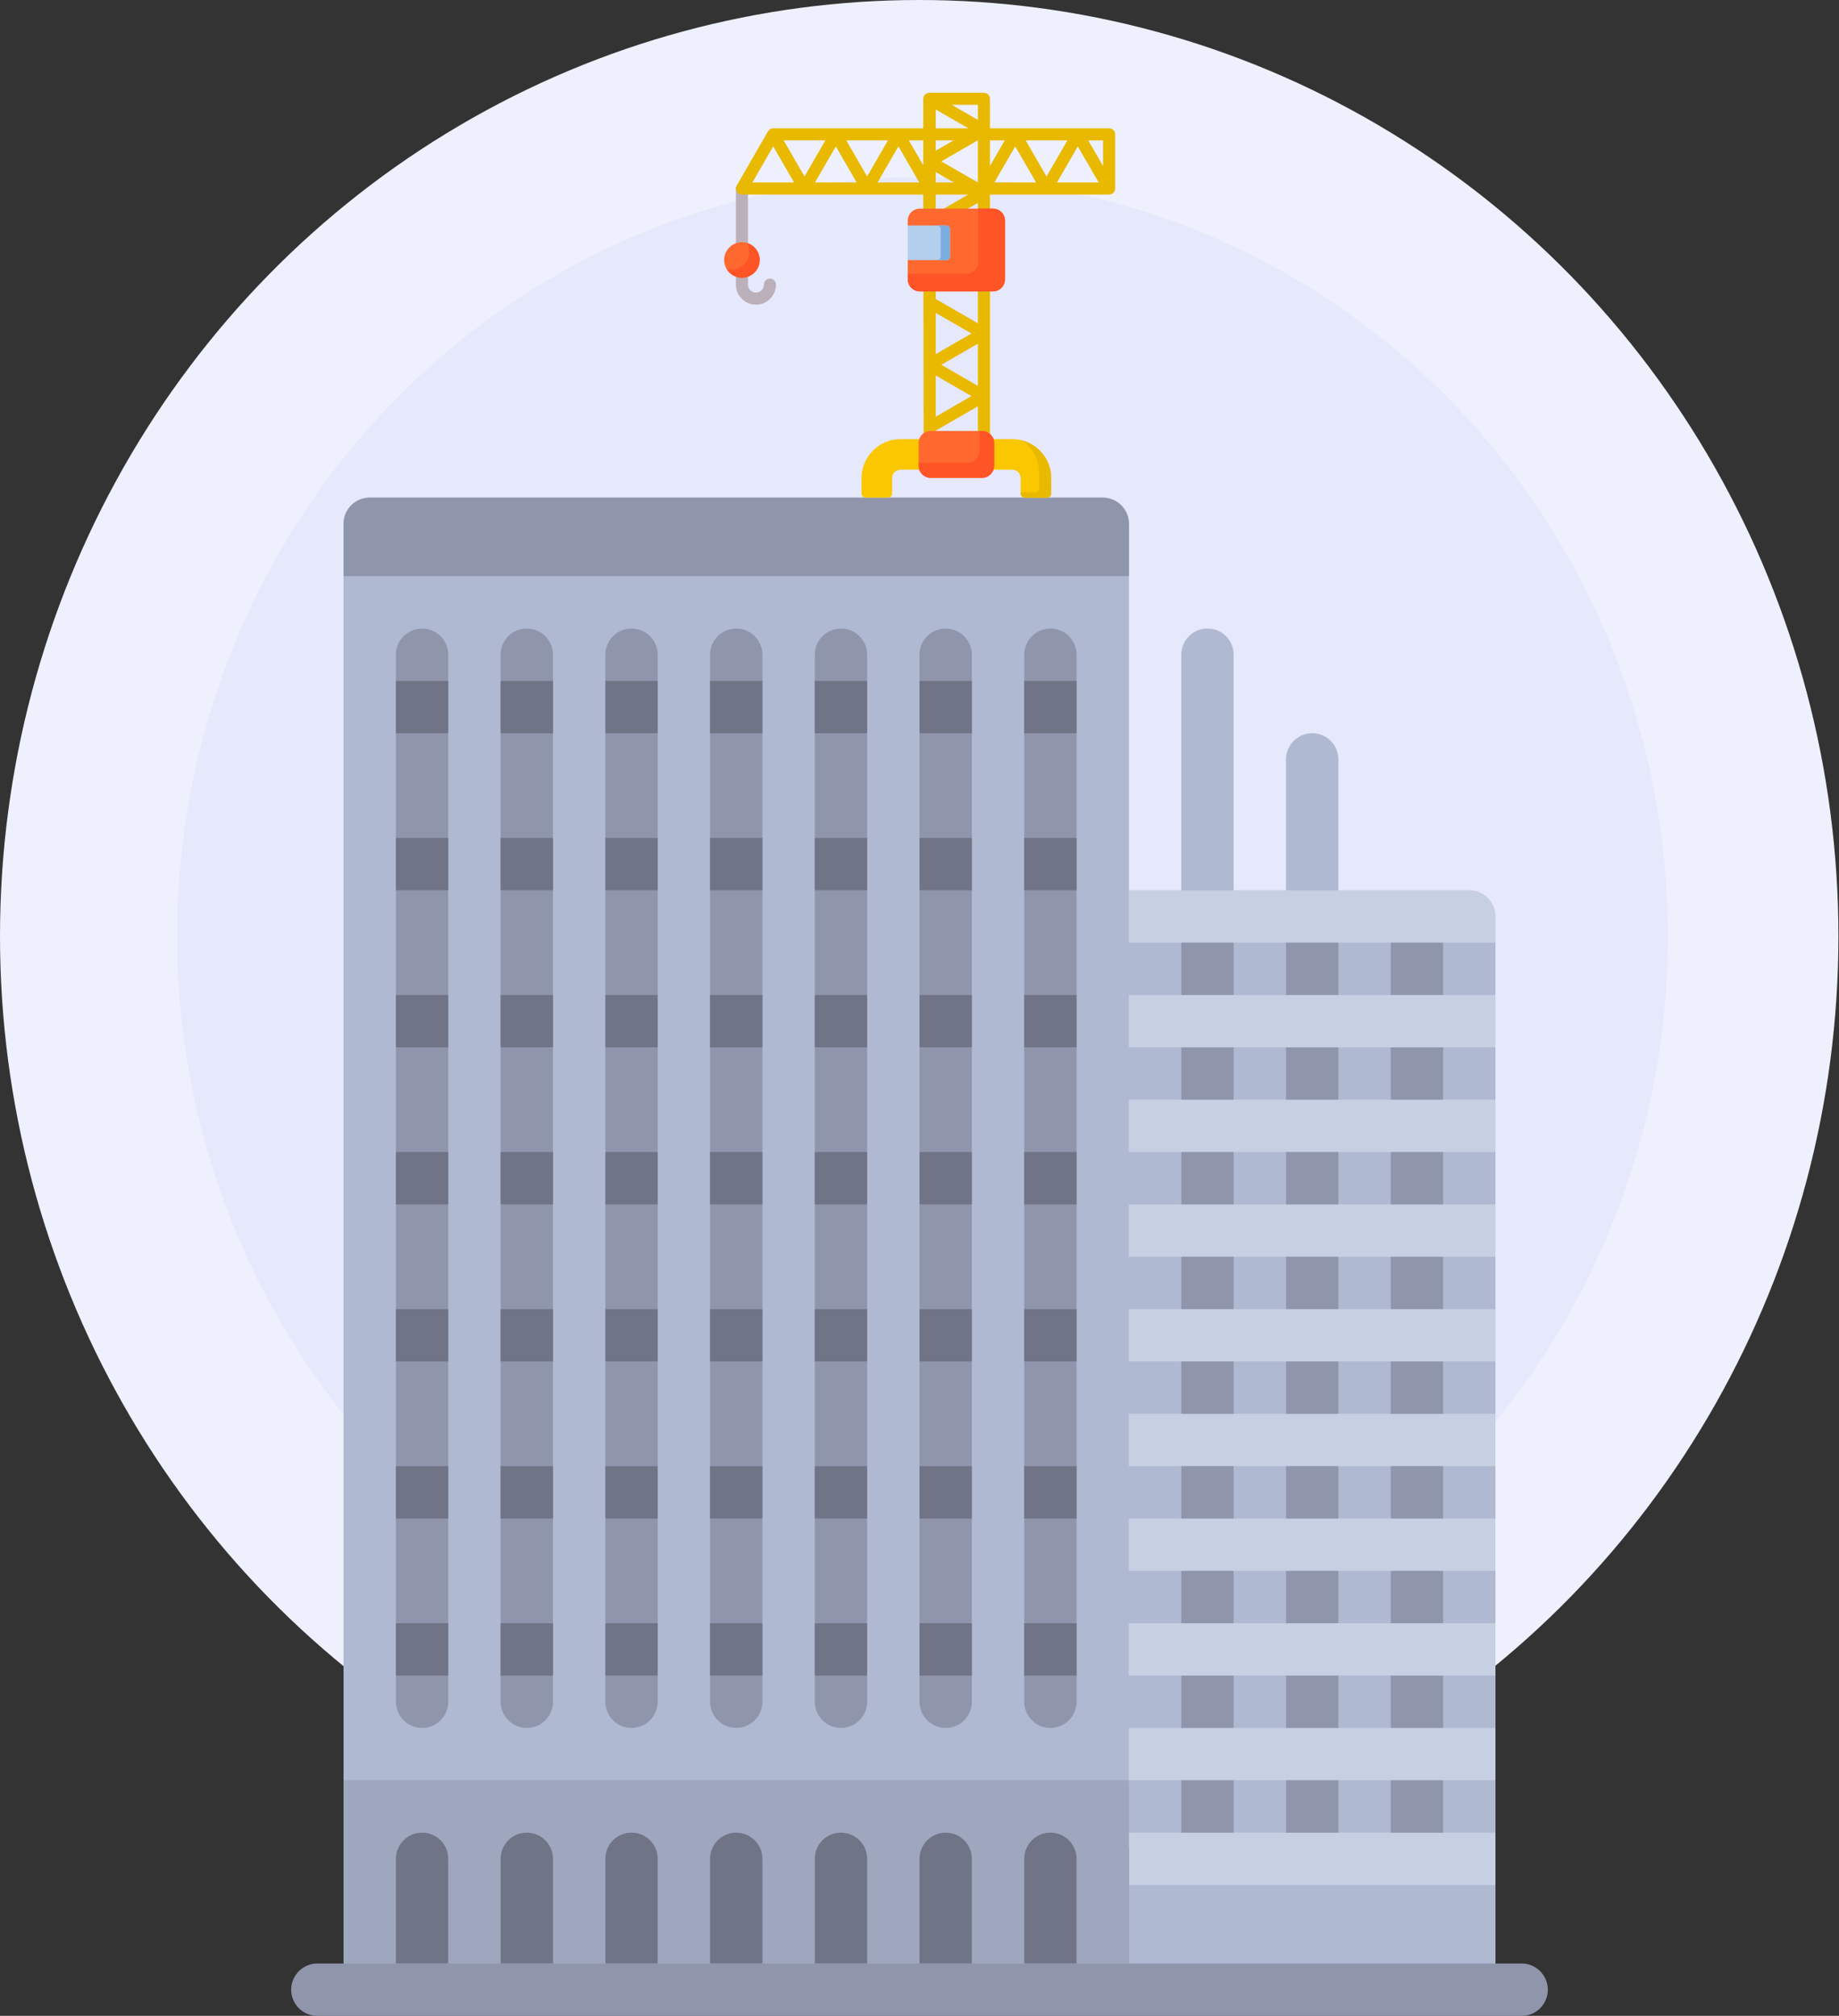 <svg width="218" height="239" viewBox="0 0 218 239" fill="none" xmlns="http://www.w3.org/2000/svg">
<rect x="0" y="0" width="218" height="239" fill="#333333" stroke="none"/>
<ellipse cx="108.966" cy="111" rx="108.966" ry="111" fill="#EEF0FE"/>
<ellipse cx="109.351" cy="111" rx="88.351" ry="90" fill="#E6E8FB"/>
<path d="M143.138 74.517C141.424 74.517 140.034 75.907 140.034 77.621V111.759H146.241V77.621C146.241 75.907 144.852 74.517 143.138 74.517Z" fill="#AFB9D2"/>
<path d="M155.552 86.931C153.838 86.931 152.448 88.321 152.448 90.035V124.172H158.655V90.035C158.655 88.321 157.266 86.931 155.552 86.931Z" fill="#AFB9D2"/>
<path d="M133.828 105.552H174.173C175.886 105.552 177.276 106.942 177.276 108.655V235.897H133.828V105.552Z" fill="#C7CFE2"/>
<path d="M177.276 223.483H133.828V235.896H177.276V223.483Z" fill="#AFB9D2"/>
<path d="M177.276 211.069H130.724V217.276H177.276V211.069Z" fill="#AFB9D2"/>
<path d="M171.069 211.069H164.862V217.276H171.069V211.069Z" fill="#8F96AC"/>
<path d="M146.241 211.069H140.035V217.276H146.241V211.069Z" fill="#8F96AC"/>
<path d="M158.655 211.069H152.448V217.276H158.655V211.069Z" fill="#8F96AC"/>
<path d="M177.276 198.655H130.724V204.862H177.276V198.655Z" fill="#AFB9D2"/>
<path d="M171.069 198.655H164.862V204.862H171.069V198.655Z" fill="#8F96AC"/>
<path d="M146.241 198.655H140.035V204.862H146.241V198.655Z" fill="#8F96AC"/>
<path d="M158.655 198.655H152.448V204.862H158.655V198.655Z" fill="#8F96AC"/>
<path d="M177.276 186.241H130.724V192.448H177.276V186.241Z" fill="#AFB9D2"/>
<path d="M171.069 186.241H164.862V192.448H171.069V186.241Z" fill="#8F96AC"/>
<path d="M146.241 186.241H140.035V192.448H146.241V186.241Z" fill="#8F96AC"/>
<path d="M158.655 186.241H152.448V192.448H158.655V186.241Z" fill="#8F96AC"/>
<path d="M177.276 173.828H130.724V180.035H177.276V173.828Z" fill="#AFB9D2"/>
<path d="M171.069 173.828H164.862V180.035H171.069V173.828Z" fill="#8F96AC"/>
<path d="M146.241 173.828H140.035V180.035H146.241V173.828Z" fill="#8F96AC"/>
<path d="M158.655 173.828H152.448V180.035H158.655V173.828Z" fill="#8F96AC"/>
<path d="M177.276 161.414H130.724V167.621H177.276V161.414Z" fill="#AFB9D2"/>
<path d="M171.069 161.414H164.862V167.621H171.069V161.414Z" fill="#8F96AC"/>
<path d="M146.241 161.414H140.035V167.621H146.241V161.414Z" fill="#8F96AC"/>
<path d="M158.655 161.414H152.448V167.621H158.655V161.414Z" fill="#8F96AC"/>
<path d="M177.276 149H130.724V155.207H177.276V149Z" fill="#AFB9D2"/>
<path d="M171.069 149H164.862V155.207H171.069V149Z" fill="#8F96AC"/>
<path d="M146.241 149H140.035V155.207H146.241V149Z" fill="#8F96AC"/>
<path d="M158.655 149H152.448V155.207H158.655V149Z" fill="#8F96AC"/>
<path d="M177.276 136.586H130.724V142.793H177.276V136.586Z" fill="#AFB9D2"/>
<path d="M171.069 136.586H164.862V142.793H171.069V136.586Z" fill="#8F96AC"/>
<path d="M146.241 136.586H140.035V142.793H146.241V136.586Z" fill="#8F96AC"/>
<path d="M158.655 136.586H152.448V142.793H158.655V136.586Z" fill="#8F96AC"/>
<path d="M177.276 124.172H130.724V130.379H177.276V124.172Z" fill="#AFB9D2"/>
<path d="M171.069 124.172H164.862V130.379H171.069V124.172Z" fill="#8F96AC"/>
<path d="M146.241 124.172H140.035V130.379H146.241V124.172Z" fill="#8F96AC"/>
<path d="M158.655 124.172H152.448V130.379H158.655V124.172Z" fill="#8F96AC"/>
<path d="M177.276 111.759H130.724V117.965H177.276V111.759Z" fill="#AFB9D2"/>
<path d="M171.069 111.759H164.862V117.965H171.069V111.759Z" fill="#8F96AC"/>
<path d="M146.241 111.759H140.035V117.965H146.241V111.759Z" fill="#8F96AC"/>
<path d="M158.655 111.759H152.448V117.965H158.655V111.759Z" fill="#8F96AC"/>
<path d="M133.828 235.896H40.724V62.104C40.724 60.39 42.114 59 43.828 59H130.724C132.438 59 133.828 60.39 133.828 62.104V235.896Z" fill="#AFB9D2"/>
<path d="M50.035 204.862C48.321 204.862 46.931 203.473 46.931 201.759V77.621C46.931 75.907 48.321 74.517 50.035 74.517C51.748 74.517 53.138 75.907 53.138 77.621V201.759C53.138 203.473 51.748 204.862 50.035 204.862Z" fill="#8F96AC"/>
<path d="M133.828 211.069H40.724V235.897H133.828V211.069Z" fill="#9FA7BF"/>
<path d="M53.138 232.793V220.379C53.138 218.666 51.748 217.276 50.034 217.276C48.32 217.276 46.931 218.666 46.931 220.379V232.793H53.138Z" fill="#707487"/>
<path d="M62.448 204.862C60.734 204.862 59.345 203.473 59.345 201.759V77.621C59.345 75.907 60.734 74.517 62.448 74.517C64.162 74.517 65.552 75.907 65.552 77.621V201.759C65.552 203.473 64.162 204.862 62.448 204.862Z" fill="#8F96AC"/>
<path d="M65.552 232.793V220.379C65.552 218.666 64.162 217.276 62.448 217.276C60.734 217.276 59.345 218.666 59.345 220.379V232.793H65.552Z" fill="#707487"/>
<path d="M74.862 204.862C73.148 204.862 71.759 203.473 71.759 201.759V77.621C71.759 75.907 73.148 74.517 74.862 74.517C76.576 74.517 77.966 75.907 77.966 77.621V201.759C77.966 203.473 76.576 204.862 74.862 204.862Z" fill="#8F96AC"/>
<path d="M77.966 232.793V220.379C77.966 218.666 76.576 217.276 74.862 217.276C73.148 217.276 71.758 218.666 71.758 220.379V232.793H77.966Z" fill="#707487"/>
<path d="M87.276 204.862C85.562 204.862 84.172 203.473 84.172 201.759V77.621C84.172 75.907 85.562 74.517 87.276 74.517C88.99 74.517 90.38 75.907 90.38 77.621V201.759C90.379 203.473 88.99 204.862 87.276 204.862Z" fill="#8F96AC"/>
<path d="M90.379 232.793V220.379C90.379 218.666 88.99 217.276 87.276 217.276C85.562 217.276 84.172 218.666 84.172 220.379V232.793H90.379Z" fill="#707487"/>
<path d="M99.689 204.862C97.976 204.862 96.586 203.473 96.586 201.759V77.621C96.586 75.907 97.976 74.517 99.689 74.517C101.403 74.517 102.793 75.907 102.793 77.621V201.759C102.793 203.473 101.403 204.862 99.689 204.862Z" fill="#8F96AC"/>
<path d="M102.793 232.793V220.379C102.793 218.666 101.403 217.276 99.689 217.276C97.976 217.276 96.586 218.666 96.586 220.379V232.793H102.793Z" fill="#707487"/>
<path d="M112.104 204.862C110.39 204.862 109 203.473 109 201.759V77.621C109 75.907 110.39 74.517 112.104 74.517C113.817 74.517 115.207 75.907 115.207 77.621V201.759C115.207 203.473 113.817 204.862 112.104 204.862Z" fill="#8F96AC"/>
<path d="M115.207 232.793V220.379C115.207 218.666 113.817 217.276 112.103 217.276C110.389 217.276 109 218.665 109 220.379V232.793H115.207V232.793Z" fill="#707487"/>
<path d="M124.517 204.862C122.803 204.862 121.414 203.473 121.414 201.759V77.621C121.414 75.907 122.803 74.517 124.517 74.517C126.231 74.517 127.621 75.907 127.621 77.621V201.759C127.621 203.473 126.231 204.862 124.517 204.862Z" fill="#8F96AC"/>
<path d="M127.621 232.793V220.379C127.621 218.666 126.231 217.276 124.517 217.276C122.803 217.276 121.414 218.666 121.414 220.379V232.793H127.621Z" fill="#707487"/>
<path d="M53.138 192.448H46.931V198.655H53.138V192.448Z" fill="#707487"/>
<path d="M65.552 192.448H59.345V198.655H65.552V192.448Z" fill="#707487"/>
<path d="M77.965 192.448H71.758V198.655H77.965V192.448Z" fill="#707487"/>
<path d="M90.379 192.448H84.172V198.655H90.379V192.448Z" fill="#707487"/>
<path d="M102.793 192.448H96.586V198.655H102.793V192.448Z" fill="#707487"/>
<path d="M115.207 192.448H109V198.655H115.207V192.448Z" fill="#707487"/>
<path d="M127.62 192.448H121.414V198.655H127.62V192.448Z" fill="#707487"/>
<path d="M53.138 173.828H46.931V180.035H53.138V173.828Z" fill="#707487"/>
<path d="M65.552 173.828H59.345V180.035H65.552V173.828Z" fill="#707487"/>
<path d="M77.965 173.828H71.758V180.035H77.965V173.828Z" fill="#707487"/>
<path d="M90.379 173.828H84.172V180.035H90.379V173.828Z" fill="#707487"/>
<path d="M102.793 173.828H96.586V180.035H102.793V173.828Z" fill="#707487"/>
<path d="M115.207 173.828H109V180.035H115.207V173.828Z" fill="#707487"/>
<path d="M127.62 173.828H121.414V180.035H127.62V173.828Z" fill="#707487"/>
<path d="M53.138 155.207H46.931V161.414H53.138V155.207Z" fill="#707487"/>
<path d="M65.552 155.207H59.345V161.414H65.552V155.207Z" fill="#707487"/>
<path d="M77.965 155.207H71.758V161.414H77.965V155.207Z" fill="#707487"/>
<path d="M90.379 155.207H84.172V161.414H90.379V155.207Z" fill="#707487"/>
<path d="M102.793 155.207H96.586V161.414H102.793V155.207Z" fill="#707487"/>
<path d="M115.207 155.207H109V161.414H115.207V155.207Z" fill="#707487"/>
<path d="M127.62 155.207H121.414V161.414H127.62V155.207Z" fill="#707487"/>
<path d="M53.138 136.586H46.931V142.793H53.138V136.586Z" fill="#707487"/>
<path d="M65.552 136.586H59.345V142.793H65.552V136.586Z" fill="#707487"/>
<path d="M77.965 136.586H71.758V142.793H77.965V136.586Z" fill="#707487"/>
<path d="M90.379 136.586H84.172V142.793H90.379V136.586Z" fill="#707487"/>
<path d="M102.793 136.586H96.586V142.793H102.793V136.586Z" fill="#707487"/>
<path d="M115.207 136.586H109V142.793H115.207V136.586Z" fill="#707487"/>
<path d="M127.62 136.586H121.414V142.793H127.62V136.586Z" fill="#707487"/>
<path d="M53.138 117.965H46.931V124.172H53.138V117.965Z" fill="#707487"/>
<path d="M65.552 117.965H59.345V124.172H65.552V117.965Z" fill="#707487"/>
<path d="M77.965 117.965H71.758V124.172H77.965V117.965Z" fill="#707487"/>
<path d="M90.379 117.965H84.172V124.172H90.379V117.965Z" fill="#707487"/>
<path d="M102.793 117.965H96.586V124.172H102.793V117.965Z" fill="#707487"/>
<path d="M115.207 117.965H109V124.172H115.207V117.965Z" fill="#707487"/>
<path d="M127.62 117.965H121.414V124.172H127.62V117.965Z" fill="#707487"/>
<path d="M53.138 99.345H46.931V105.552H53.138V99.345Z" fill="#707487"/>
<path d="M65.552 99.345H59.345V105.552H65.552V99.345Z" fill="#707487"/>
<path d="M77.965 99.345H71.758V105.552H77.965V99.345Z" fill="#707487"/>
<path d="M90.379 99.345H84.172V105.552H90.379V99.345Z" fill="#707487"/>
<path d="M102.793 99.345H96.586V105.552H102.793V99.345Z" fill="#707487"/>
<path d="M115.207 99.345H109V105.552H115.207V99.345Z" fill="#707487"/>
<path d="M127.62 99.345H121.414V105.552H127.62V99.345Z" fill="#707487"/>
<path d="M53.138 80.724H46.931V86.931H53.138V80.724Z" fill="#707487"/>
<path d="M65.552 80.724H59.345V86.931H65.552V80.724Z" fill="#707487"/>
<path d="M77.965 80.724H71.758V86.931H77.965V80.724Z" fill="#707487"/>
<path d="M90.379 80.724H84.172V86.931H90.379V80.724Z" fill="#707487"/>
<path d="M102.793 80.724H96.586V86.931H102.793V80.724Z" fill="#707487"/>
<path d="M115.207 80.724H109V86.931H115.207V80.724Z" fill="#707487"/>
<path d="M127.62 80.724H121.414V86.931H127.62V80.724Z" fill="#707487"/>
<path d="M133.828 68.31H40.724V62.104C40.724 60.39 42.114 59 43.828 59H130.724C132.438 59 133.828 60.39 133.828 62.104V68.31Z" fill="#8F96AC"/>
<path d="M180.379 239H37.621C35.907 239 34.517 237.61 34.517 235.896C34.517 234.183 35.907 232.793 37.621 232.793H180.379C182.093 232.793 183.483 234.183 183.483 235.896C183.483 237.61 182.093 239 180.379 239Z" fill="#8F96AC"/>
<g clip-path="url(#clip0)">
<path d="M89.611 36.12C88.301 36.12 87.235 35.053 87.235 33.743V22.353C87.235 21.959 87.555 21.638 87.95 21.638C88.344 21.638 88.664 21.959 88.664 22.353V33.743C88.664 34.265 89.089 34.69 89.611 34.69C90.134 34.69 90.559 34.265 90.559 33.743C90.559 33.348 90.879 33.028 91.274 33.028C91.668 33.028 91.988 33.348 91.988 33.743C91.988 35.053 90.922 36.12 89.611 36.12Z" fill="#BBB0BA"/>
<path d="M90.055 30.822C90.055 31.985 89.112 32.928 87.95 32.928C86.786 32.928 85.844 31.985 85.844 30.822C85.844 29.66 86.786 28.717 87.95 28.717C89.112 28.717 90.055 29.66 90.055 30.822Z" fill="#FF6930"/>
<path d="M88.522 28.796C88.709 29.111 88.816 29.477 88.816 29.87C88.816 31.032 87.874 31.975 86.711 31.975C86.512 31.975 86.32 31.947 86.138 31.896C86.505 32.513 87.179 32.928 87.95 32.928C89.112 32.928 90.055 31.985 90.055 30.822C90.055 29.858 89.407 29.046 88.522 28.796Z" fill="#FF5426"/>
<path d="M131.478 15.212H117.351V11.714C117.351 11.32 117.031 11 116.637 11H110.211C110.201 11 110.191 11.001 110.181 11.002C110.051 10.997 109.919 11.028 109.802 11.096C109.58 11.223 109.444 11.459 109.444 11.714V15.212H91.66C91.404 15.212 91.168 15.348 91.041 15.57L87.331 21.996C87.203 22.217 87.203 22.489 87.331 22.71C87.458 22.931 87.694 23.068 87.949 23.068H109.444L109.496 52.744C109.496 53.139 109.816 53.459 110.211 53.459H116.637C117.031 53.459 117.351 53.139 117.351 52.744V23.067H131.478C131.868 23.067 132.193 22.741 132.193 22.353V15.927C132.192 15.532 131.872 15.212 131.478 15.212ZM89.187 21.638L91.66 17.356L94.132 21.638H89.187ZM92.897 16.641H97.842L95.37 20.924L92.897 16.641ZM96.607 21.638L99.08 17.356L101.552 21.638H96.607ZM100.318 16.641H105.263L102.79 20.924L100.318 16.641ZM104.028 21.638L106.501 17.356L108.973 21.638H104.028ZM109.445 19.597L107.738 16.641H109.445V19.597ZM110.925 37.097L115.156 39.54L110.925 41.983V37.097ZM110.925 44.517L115.156 46.96L110.925 49.403V44.517ZM111.588 43.25L115.923 40.748V45.752L111.588 43.25ZM115.923 21.637L111.588 19.135L115.908 16.641H115.922V21.637H115.923ZM115.923 12.429V14.217L112.826 12.429H115.923ZM110.925 12.982L114.788 15.212H110.925V12.982ZM110.925 16.641H113.049L110.925 17.868V16.641ZM110.925 20.402L113.066 21.638H110.925V20.402ZM110.925 23.067H114.771L110.925 25.288V23.067ZM115.923 24.053V38.332L110.925 35.447V26.938L115.923 24.053ZM110.925 52.029V51.053L115.922 48.168V52.029H110.925ZM117.351 16.641H119.11L117.351 19.686V16.641ZM117.874 21.638L120.347 17.356L122.82 21.638H117.874ZM121.585 16.641H126.53L124.057 20.924L121.585 16.641ZM125.295 21.638L127.768 17.356L130.24 21.638H125.295ZM130.763 19.686L129.005 16.641H130.763V19.686Z" fill="#E9B900"/>
<path d="M124.122 59H121.486C121.214 59 120.994 58.779 120.994 58.508V56.69C120.994 56.134 120.543 55.683 119.986 55.683H106.758C106.202 55.683 105.751 56.134 105.751 56.69V58.508C105.751 58.779 105.53 59 105.258 59H102.622C102.351 59 102.13 58.779 102.13 58.508V56.69C102.13 54.135 104.202 52.062 106.758 52.062H119.986C122.542 52.062 124.614 54.135 124.614 56.691V58.508C124.614 58.779 124.393 59 124.122 59Z" fill="#FBC700"/>
<path d="M121.119 52.203C122.364 53.032 123.185 54.448 123.185 56.056V57.874C123.185 58.146 122.964 58.366 122.693 58.366H120.994V58.507C120.994 58.779 121.214 59 121.486 59H124.122C124.393 59 124.614 58.779 124.614 58.507V56.69C124.614 54.526 123.127 52.709 121.119 52.203Z" fill="#E9B900"/>
<path d="M117.708 34.547H109.036C108.247 34.547 107.607 33.908 107.607 33.118V26.164C107.607 25.375 108.247 24.735 109.036 24.735H117.708C118.497 24.735 119.137 25.375 119.137 26.164V33.118C119.137 33.908 118.497 34.547 117.708 34.547Z" fill="#FF6930"/>
<path d="M117.708 24.735H115.976V31.023C115.976 31.812 115.336 32.452 114.547 32.452H107.607V33.118C107.607 33.908 108.247 34.547 109.036 34.547H117.708C118.497 34.547 119.137 33.908 119.137 33.118V26.164C119.137 25.375 118.497 24.735 117.708 24.735Z" fill="#FF5426"/>
<path d="M116.421 56.65H110.323C109.534 56.65 108.895 56.01 108.895 55.221V52.524C108.895 51.735 109.534 51.095 110.323 51.095H116.421C117.21 51.095 117.85 51.735 117.85 52.524V55.221C117.85 56.01 117.21 56.65 116.421 56.65Z" fill="#FF6930"/>
<path d="M116.421 51.095H116.135V53.443C116.135 54.232 115.495 54.872 114.706 54.872H108.894V55.221C108.894 56.01 109.534 56.65 110.323 56.65H116.421C117.21 56.65 117.849 56.01 117.849 55.221V52.524C117.85 51.735 117.21 51.095 116.421 51.095Z" fill="#FF5426"/>
<path d="M112.205 26.735H107.607V30.832H112.205C112.428 30.832 112.61 30.651 112.61 30.427V27.14C112.61 26.917 112.428 26.735 112.205 26.735Z" fill="#B4CFED"/>
<path d="M112.205 26.735H111.098C111.322 26.735 111.503 26.917 111.503 27.14V30.427C111.503 30.651 111.322 30.832 111.098 30.832H112.205C112.428 30.832 112.61 30.651 112.61 30.427V27.14C112.61 26.917 112.428 26.735 112.205 26.735Z" fill="#7CADE0"/>
</g>
<defs>
<clipPath id="clip0">
<rect width="48" height="48" fill="white" transform="translate(85 11)"/>
</clipPath>
</defs>
</svg>
